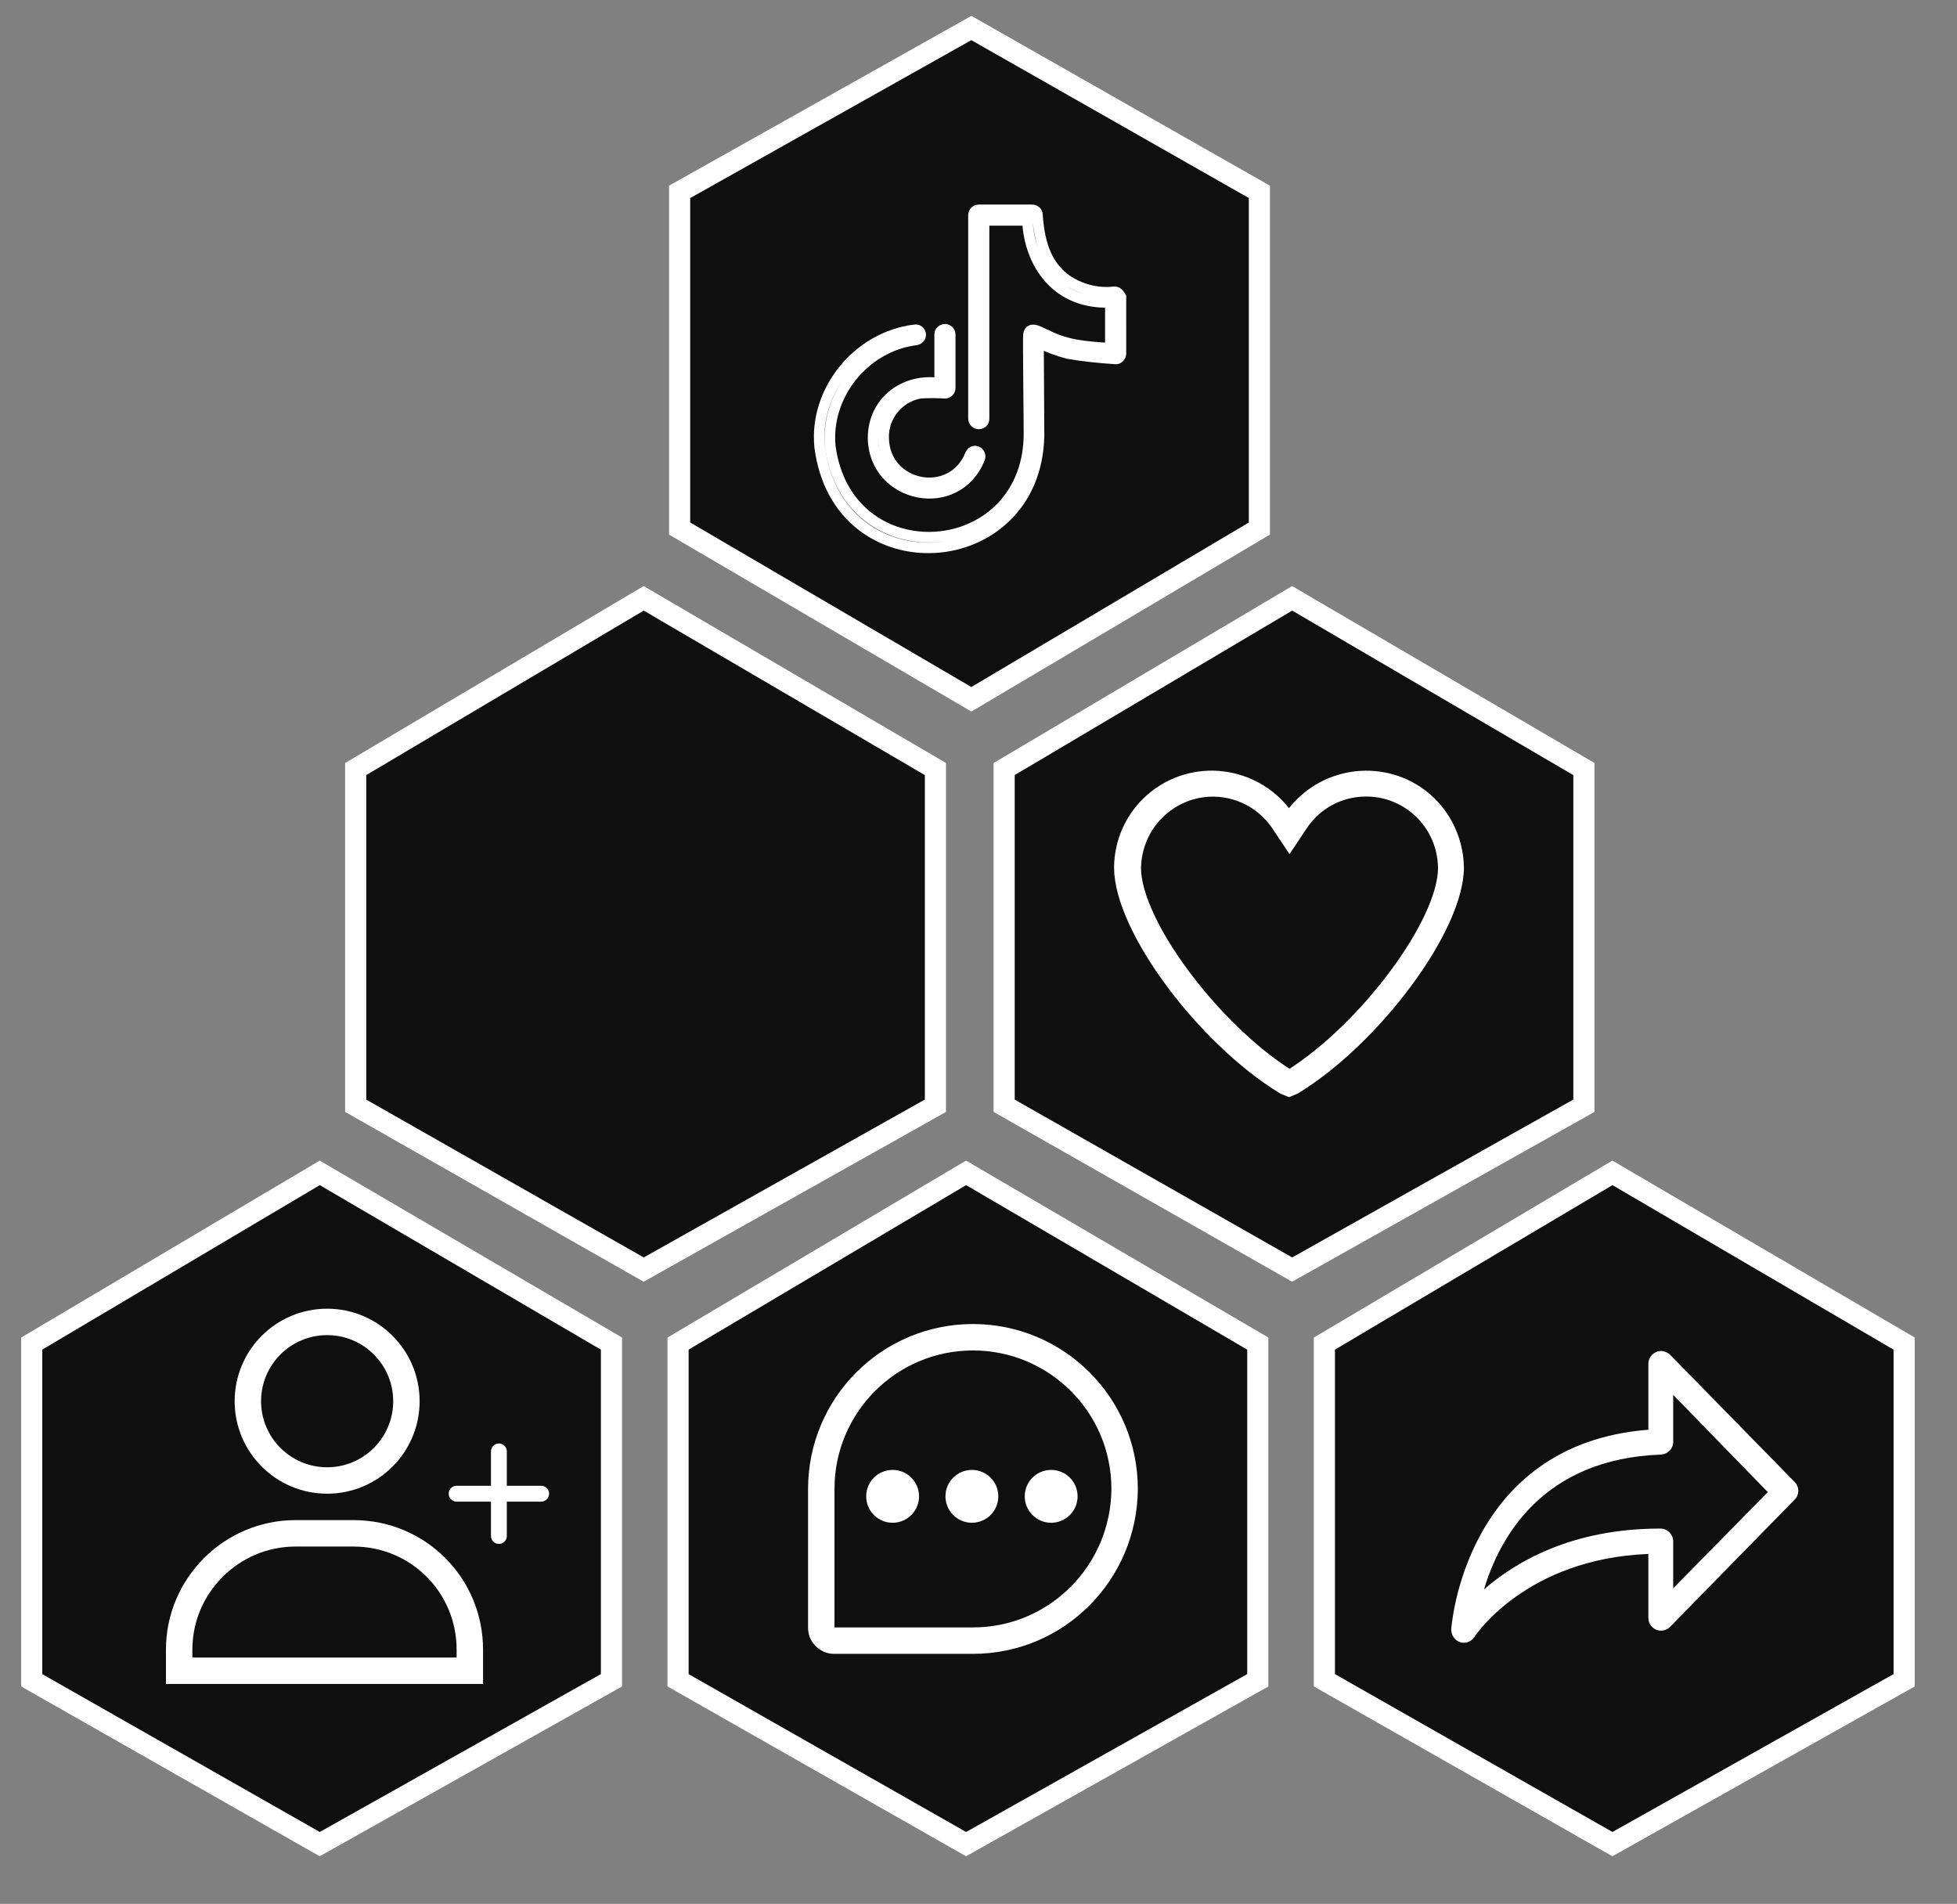 <?xml version="1.0" encoding="utf-8"?>
<!-- Generator: Adobe Illustrator 23.0.2, SVG Export Plug-In . SVG Version: 6.00 Build 0)  -->
<svg version="1.1" xmlns="http://www.w3.org/2000/svg" xmlns:xlink="http://www.w3.org/1999/xlink" x="0px" y="0px"
	 viewBox="0 0 370.3 360.2" style="enable-background:new 0 0 370.3 360.2;" xml:space="preserve">
<rect x="0" y="0" width="370.3" height="360.2" fill="#808080" stroke="none"/>
<style type="text/css">
	.st0{fill:#0F0F0F;stroke:#FFFFFF;stroke-width:4;}
	.st1{fill:#FFFFFF;}
	.st2{fill:none;stroke:#FFFFFF;stroke-width:5;stroke-linecap:round;stroke-linejoin:round;}
	.st3{fill:none;stroke:#FFFFFF;stroke-width:5;}
	.st4{fill:none;stroke:#FFFFFF;stroke-width:3;stroke-linecap:round;}
	.st5{fill-rule:evenodd;clip-rule:evenodd;fill:#FFFFFF;stroke:#FFFFFF;stroke-width:2;}
	.st6{fill:#000;stroke:#FFFFFF;stroke-width:2;}
	.st6 {
	  animation-name: first-fade;
	  animation-duration: 2s;
	  animation-direction: alternate;
	  animation-iteration-count: infinite;
	  animation-delay: 2s;
	}
	.st5{
	  animation-name: second-fade;
	  animation-duration: 2s;
	  animation-direction: alternate;
	  animation-iteration-count: infinite;
	  animation-delay: 1.8s;
	  }
	.st1{
	  animation-name: third-fade;
	  animation-duration: 2s;
	  animation-direction: alternate;
	  animation-iteration-count: infinite;
	  animation-delay: 1.6s;
	}
	.st2{
	  animation-name: forth-fade;
	  animation-duration: 2s;
	  animation-direction: alternate;
	  animation-iteration-count: infinite;
	  animation-delay: 1.4s;
	}
	.st3,.st4{
	  animation-name: fifth-fade;
	  animation-duration: 2s;
	  animation-direction: alternate;
	  animation-iteration-count: infinite;
	  animation-delay: 1.2s;
	}
	@keyframes first-fade {
	  0% {opacity:1;}
	  25% {opacity:.8;}
	  50% {opacity:.6;}
	  75% {opacity:.4;}
	  100% {opacity:0;}
	}
	@keyframes second-fade {
	  0% {opacity:1;}
	  25% {opacity:.8;}
	  50% {opacity:.6;}
	  75% {opacity:.4;}
	  100% {opacity:0;}
	}
	@keyframes third-fade {
	  0% {opacity:1;}
	  25% {opacity:.8;}
	  50% {opacity:.6;}
	  75% {opacity:.4;}
	  100% {opacity:0;}
	}
	@keyframes forth-fade {
	  0% {opacity:1;}
	  25% {opacity:.8;}
	  50% {opacity:.6;}
	  75% {opacity:.4;}
	  100% {opacity:0;}
	}
	@keyframes fifth-fade {
	  0% {opacity:1;}
	  25% {opacity:.8;}
	  50% {opacity:.6;}
	  75% {opacity:.4;}
	  100% {opacity:0;}
	}
	.st0{
      stroke: #fff;
	  animation-name: border1;
	  animation-duration: 3s;
	  animation-direction: alternate;
	  animation-iteration-count: infinite;
	  animation-delay: 3s;}

	  @keyframes border1 {
	  from{stroke: #fff;}
	  to{stroke: transparent;}
	}
</style>
<g id="hexagons">
	<g>
		<path id="Path_5-2" class="st0" d="M360.3,254.2v63.7l-55.2,31l-54.5-31v-63.7l54.5-32.3L360.3,254.2z"/>
		<path id="Path_3-2" class="st0" d="M238,254.2v63.7l-55.2,31l-54.5-31v-63.7l54.5-32.3L238,254.2z"/>
		<path id="Path_2-2" class="st0" d="M115.7,254.2v63.7l-55.2,31L6,317.9v-63.7l54.5-32.3L115.7,254.2z"/>
		<path id="Path_4-2" class="st0" d="M299.7,145.5v63.7l-55.2,31l-54.5-31v-63.7l54.5-32.3L299.7,145.5z"/>
		<path id="Path_1-2" class="st0" d="M177,145.5v63.7l-55.2,31l-54.5-31v-63.7l54.5-32.3L177,145.5z"/>
		<path id="Path_6-2" class="st0" d="M128.6,100V36.3l55.2-31l54.5,31V100l-54.5,32.3L128.6,100z"/>
	</g>
</g>
<g id="shares">
	<path id="Arrow" class="st1" d="M277,310.8c-0.3,0-0.5,0-0.7-0.1c-1-0.3-1.7-1.3-1.7-2.4c0-0.4,2.5-35.1,37.3-37.8V258
		c0-1.3,1.1-2.4,2.4-2.4c0.6,0,1.3,0.3,1.7,0.7l23.6,24.1c0.9,0.9,0.9,2.4,0,3.3l-23.6,24.1c-0.9,0.9-2.4,1-3.4,0
		c-0.5-0.5-0.7-1.1-0.7-1.7V294c-23.2,0.9-32.8,15.5-32.9,15.7C278.5,310.4,277.8,310.8,277,310.8z M316.6,263.9v8.9
		c0,1.3-1,2.3-2.3,2.4c-22.5,0.8-30.6,15.8-33.5,25.5c6-5.2,16.6-11.5,33.3-11.5h0.1c1.3,0,2.4,1.1,2.4,2.4v8.9l17.9-18.2
		L316.6,263.9z"/>
</g>
<g id="comment">
	<path id="Path_20" class="st2" d="M184.1,310.4h-26.3c-1.3,0-2.4-1.1-2.4-2.4l0,0v-26.3c0-15.8,12.8-28.7,28.7-28.7l0,0
		c15.8,0,28.7,12.8,28.7,28.7l0,0l0,0C212.7,297.6,199.9,310.4,184.1,310.4L184.1,310.4z"/>
	<circle id="Ellipse_2" class="st1" cx="183.9" cy="283.1" r="5"/>
	<circle id="Ellipse_3" class="st1" cx="198.9" cy="283.1" r="5"/>
	<circle id="Ellipse_4" class="st1" cx="168.9" cy="283.1" r="5"/>
</g>
<g id="follower">
	<path id="Rectangle_8" class="st3" d="M55.9,290.1h11c12.2,0,22,9.8,22,22v4l0,0h-55l0,0v-4C33.9,300,43.8,290.1,55.9,290.1z"/>
	<circle id="Ellipse_1" class="st3" cx="61.9" cy="265.1" r="15"/>
	<line id="Line_9" class="st4" x1="86.4" y1="282.6" x2="102.4" y2="282.6"/>
	<line id="Line_10" class="st4" x1="94.4" y1="274.6" x2="94.4" y2="290.6"/>
</g>
<g id="dill">
	<path id="Path_19" class="st5" d="M245.1,206l-1.2,0.5l-1.2-0.5c-15.1-9.2-30.9-30.2-30.9-41.9c0.1-9.7,8-17.4,17.7-17.3
		c5.8,0.1,11.2,3,14.4,7.8c5.4-8,16.2-10.2,24.3-4.9c4.8,3.2,7.7,8.6,7.8,14.4C276,175.7,260.2,196.8,245.1,206z M258.5,149.7
		c-4.9,0-9.4,2.4-12.1,6.5l-2.4,3.6l-2.4-3.6c-4.5-6.7-13.5-8.5-20.2-4c-4,2.7-6.4,7.1-6.5,12c0,10.3,14.9,30.3,29.1,39.2
		c14.2-8.9,29.1-28.9,29.1-39.2C273,156.1,266.5,149.7,258.5,149.7z"/>
</g>
<g id="tiktok_1_">
	<g>
		<path id="Path_7" class="st6" d="M211.6,55.5c-0.2-0.2-0.5-0.3-0.7-0.3c-3.3,0.4-6.6-0.5-9.3-2.4c-3.3-2.5-4.9-6.2-5.3-12.2
			c0-0.5-0.5-0.9-1-0.9h-10.1c-0.5,0-1,0.4-1,1l0,0c0,13.1,0,24.7,0,38.5c0,0.5,0.4,1,1,1s1-0.4,1-1l0,0c0-13.6,0-24.7,0-37.5h8.2
			c0.4,8.4,5.7,15.9,15.7,15.5v8.7c-4.2-0.3-8.2-0.5-12-2.5c-1-0.3-3.2-2-3.5-0.1c-0.1,0.9,0.1,14.8,0.1,19.2
			c-0.5,24-34.4,26.3-37.6,1.9c-0.9-9.7,6.5-18.9,16.3-20.1c0.5-0.1,0.9-0.6,0.8-1.1c-0.1-0.5-0.5-0.9-1.1-0.8
			c-10.8,1.3-19.1,11.5-18,22.2c3.5,27,40.9,24.4,41.5-2.1c0-4.9-0.1-14.2-0.1-17.7c1.8,0.9,3.7,1.6,5.6,2.1c2.9,0.5,5.9,0.8,8.9,1
			c0.5,0.1,1-0.3,1.1-0.9c0,0,0-0.1,0-0.1V56.2C211.9,55.9,211.8,55.7,211.6,55.5z"/>
		<path id="Path_8" class="st6" d="M165.2,82.9c0.2,11.4,15.9,14.6,20.2,3.8c0.2-0.5-0.1-1.1-0.6-1.3c-0.5-0.2-1,0.1-1.2,0.6
			c-3.5,8.7-16.3,6.2-16.4-3.2c-0.1-4.1,2.9-7.7,6.9-8.4c1.6-0.1,3.1-0.1,4.7,0c0.5,0,1-0.4,1-1c0,0,0,0,0,0V63.3c0-0.5-0.4-1-1-1
			c-0.5,0-1,0.4-1,1v9.2C171.2,71.5,165.2,75.9,165.2,82.9z"/>
	</g>
</g>
</svg>
